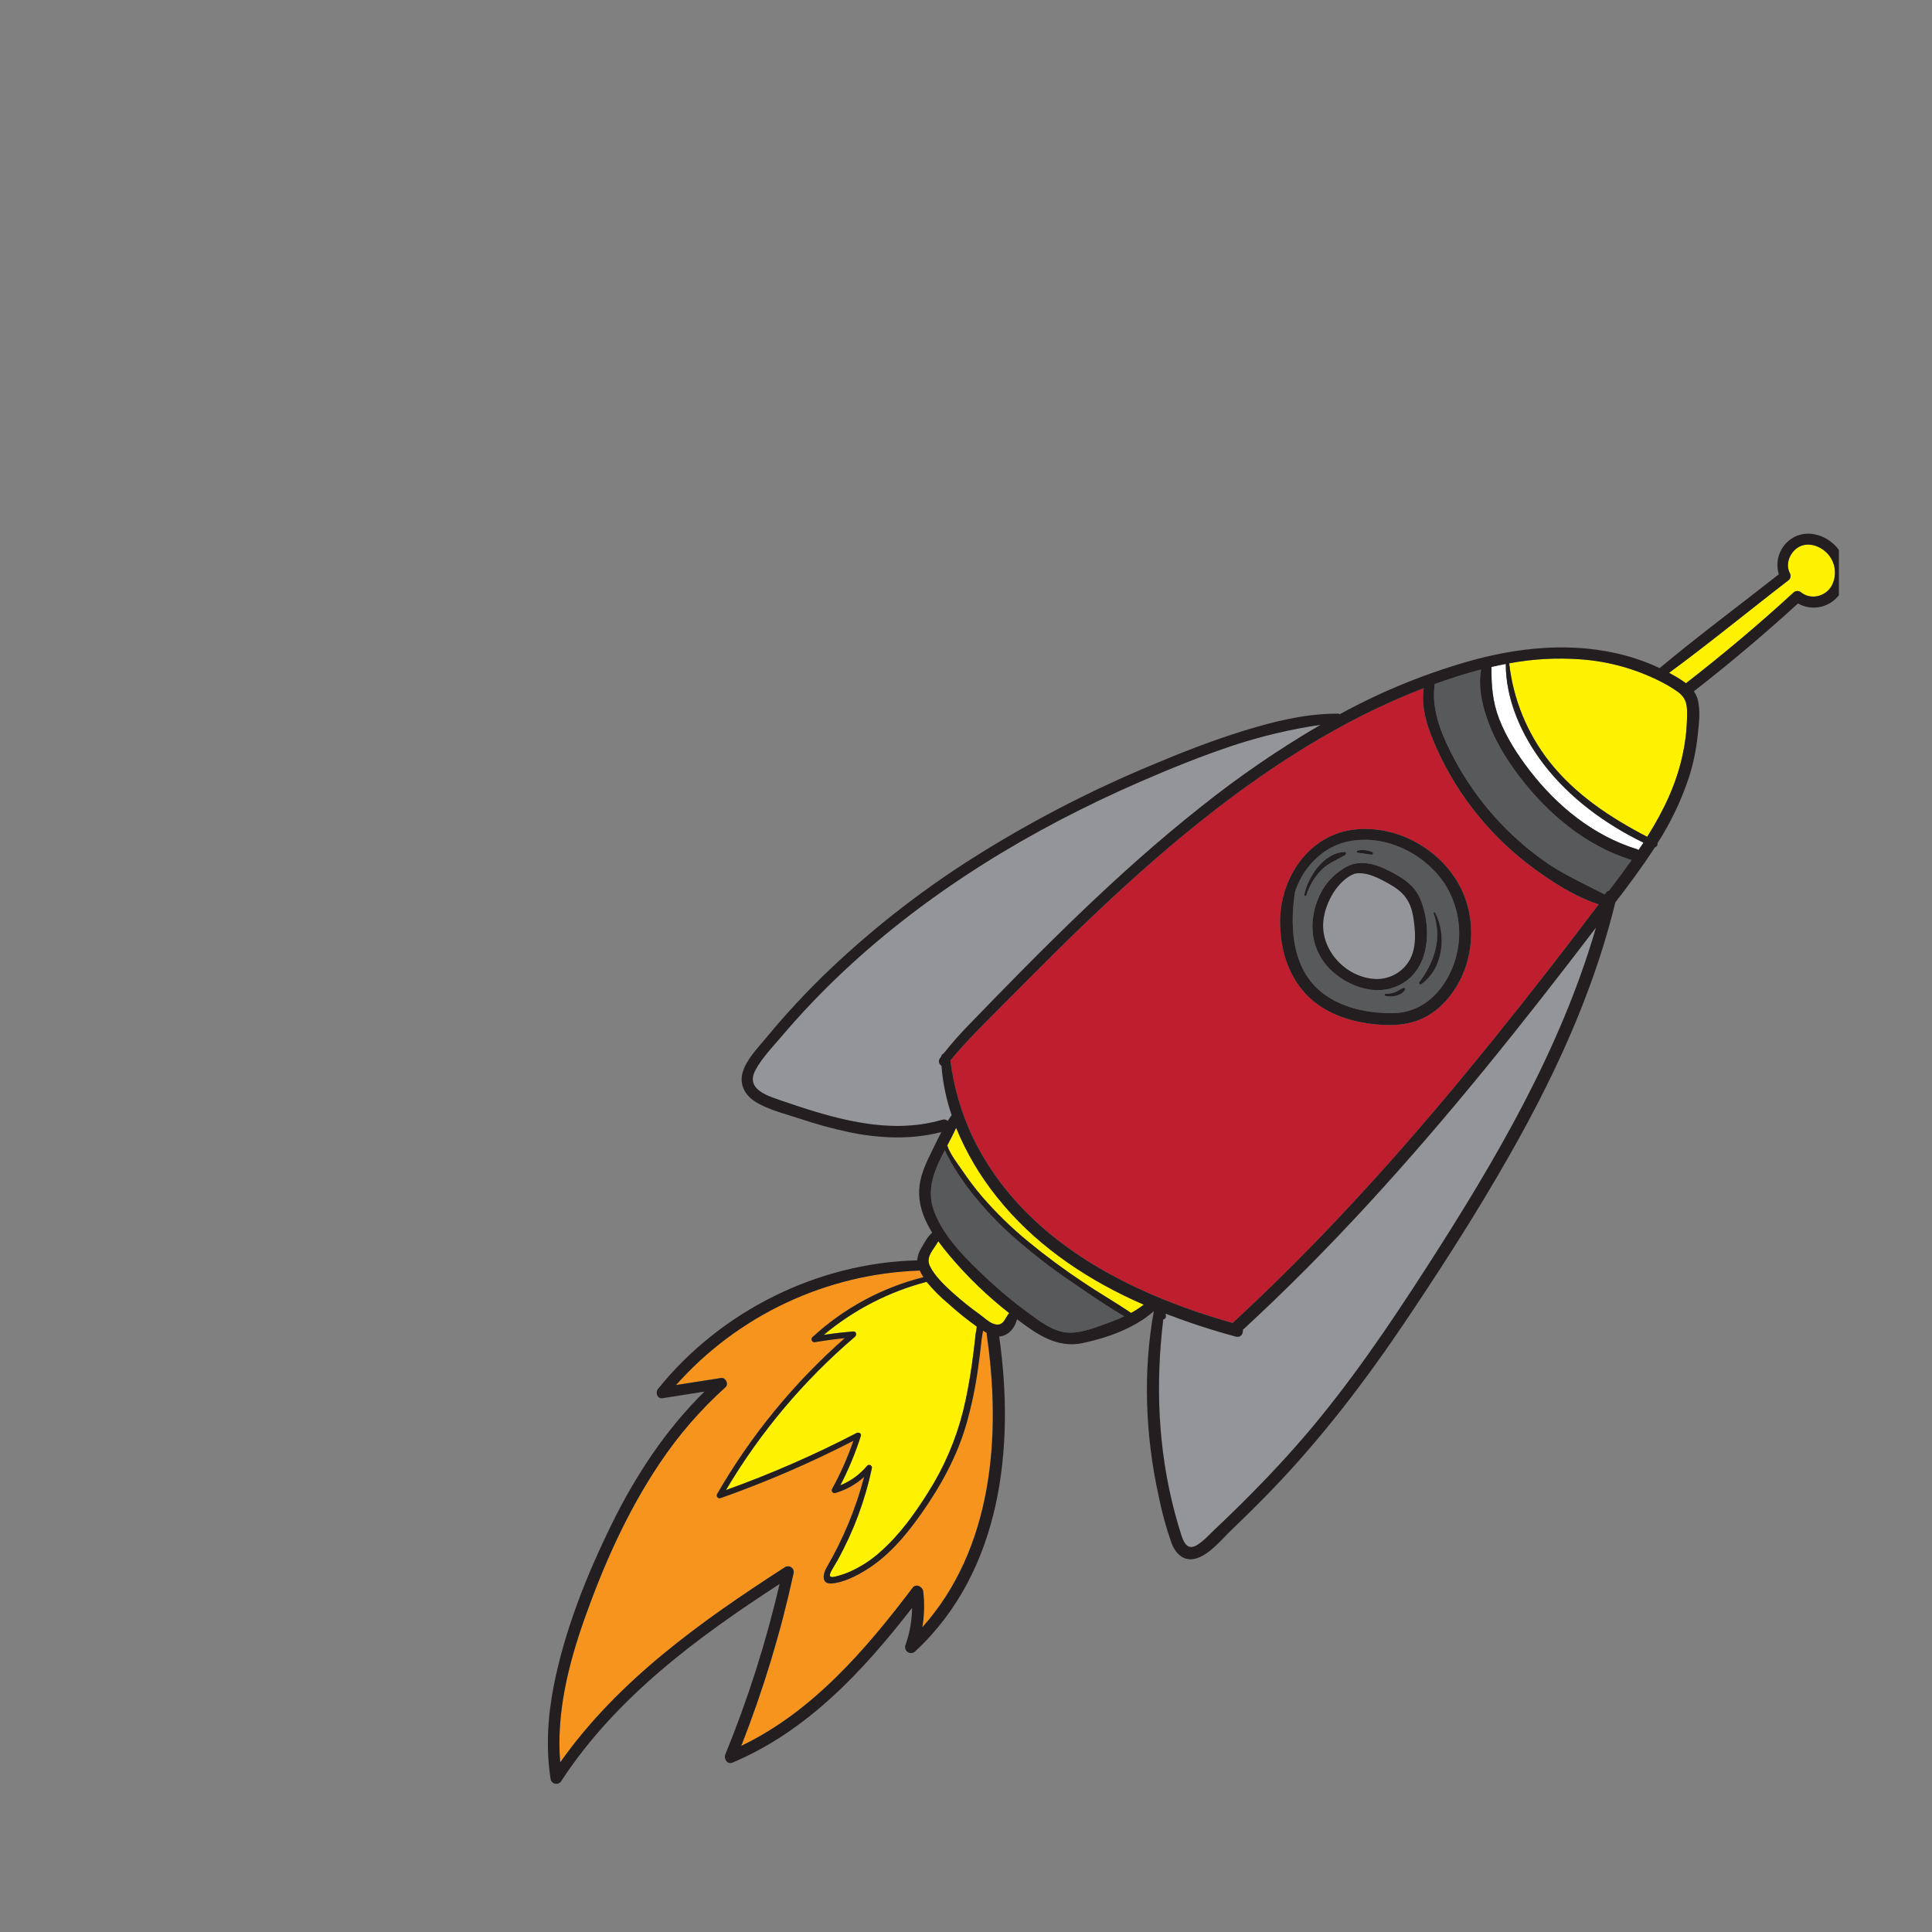 <svg width="664" height="664" viewBox="0 0 664 664" fill="none" xmlns="http://www.w3.org/2000/svg">
<rect x="0" y="0" width="664" height="664" fill="#808080" stroke="none"/>
<g clip-path="url(#clip0_701_81)">
<path d="M342.567 411.315C336.81 404.117 332.123 396.126 328.651 387.589C327.737 389.63 326.663 391.656 325.604 393.682C326.572 396.729 329.489 400.377 330.639 402.099C332.727 405.226 334.985 408.237 337.402 411.117C342.274 416.77 347.626 421.992 353.397 426.723C359.47 431.716 365.795 436.394 372.348 440.738C377.733 444.356 383.384 447.593 388.746 451.241C390.268 450.418 391.715 449.465 393.073 448.393C391.93 447.898 390.788 447.395 389.645 446.869C371.594 438.537 354.944 426.975 342.567 411.315Z" fill="#FFF200"/>
<path d="M532.496 261.769C541.461 273.141 553.442 281.016 566.116 287.605C571.752 278.648 576.36 269.134 578.455 258.608C579.43 253.907 579.887 249.113 579.818 244.312C579.765 241.448 579.011 239.506 576.642 237.769C574.599 236.329 572.444 235.056 570.198 233.961C561.772 229.77 552.607 227.271 543.22 226.603C535.017 225.995 526.771 226.456 518.687 227.974C520.06 240.303 524.842 252.006 532.496 261.769V261.769Z" fill="#FFF200"/>
<path d="M510.27 367.435C484.473 398.976 457.167 429.397 427.15 457.022C427.325 458.355 426.388 459.818 424.751 459.361C416.574 457.145 408.516 454.516 400.606 451.485C400.606 451.736 400.659 451.988 400.69 452.247C400.716 452.385 400.712 452.526 400.68 452.663C400.648 452.8 400.588 452.928 400.503 453.04C400.419 453.152 400.312 453.245 400.189 453.313C400.066 453.381 399.931 453.422 399.791 453.435C397.102 475.676 397.955 498.023 403.736 519.799C404.437 522.427 405.191 525.047 406.021 527.636C406.905 530.371 408.238 532.884 411.353 531.026C413.744 529.586 415.755 527.271 417.766 525.367C419.777 523.463 421.727 521.612 423.677 519.707C432.2 511.428 440.433 502.837 448.179 493.811C463.855 475.577 477.374 455.621 490.376 435.421C513.919 398.861 536.358 360.725 548.521 318.749C536.03 335.186 523.333 351.463 510.27 367.435Z" fill="#939598"/>
<path d="M579.445 234.829C592.157 224.927 604.504 214.622 616.34 203.722C616.683 203.362 617.151 203.146 617.648 203.119C618.145 203.092 618.634 203.256 619.014 203.578C622.38 206.282 627.392 205.048 629.494 201.399C630.442 199.67 630.833 197.69 630.615 195.73C630.397 193.77 629.58 191.925 628.275 190.447C625.724 187.575 621.184 185.938 617.749 188.291C615.076 190.119 613.591 193.927 615.137 196.928C615.39 197.347 615.475 197.847 615.375 198.326C615.274 198.805 614.996 199.228 614.596 199.51C600.901 210.037 587.511 221.043 573.603 231.234C574.014 231.462 574.418 231.683 574.822 231.919C576.427 232.784 577.971 233.756 579.445 234.829V234.829Z" fill="#FFF200"/>
<path d="M285.823 539.656C284.962 541.247 284.642 542.436 287.049 541.849C288.772 541.43 290.457 540.865 292.083 540.158C295.988 538.405 299.588 536.039 302.747 533.151C309.259 527.37 314.423 520.134 319.031 512.799C324.474 504.197 328.509 494.781 330.982 484.907C332.223 479.918 333.137 474.853 333.876 469.773C334.234 467.32 334.546 464.852 334.836 462.392C334.996 461.067 335.14 459.741 335.285 458.409C335.331 457.967 335.62 456.786 335.666 455.918C332.317 453.527 329.107 450.946 326.054 448.187C323.285 445.889 320.735 443.339 318.437 440.57C305.482 443.966 293.435 450.179 283.157 458.767C286.508 458.259 289.872 457.87 293.249 457.601C294.338 457.51 294.559 458.827 293.858 459.422C276.276 474.425 261.295 492.232 249.521 512.121C264.926 506.598 279.94 500.041 294.46 492.493C295.092 492.166 296.174 492.607 295.899 493.46C294.035 499.324 291.675 505.019 288.846 510.484C292.427 509.042 295.592 506.73 298.055 503.758C298.195 503.611 298.379 503.512 298.579 503.477C298.779 503.441 298.985 503.471 299.167 503.561C299.35 503.651 299.498 503.798 299.591 503.978C299.684 504.159 299.717 504.365 299.685 504.566C297.344 515.622 293.373 526.27 287.902 536.159C287.201 537.332 286.462 538.475 285.823 539.656Z" fill="#FFF200"/>
<path d="M341.318 454.966C342.925 455.552 344.197 455.347 345.187 453.823C345.651 453.107 346.032 452.391 346.52 451.683C346.614 451.549 346.73 451.43 346.862 451.333C339.361 445.476 332.489 438.855 326.358 431.575C325.033 429.998 323.7 428.346 322.451 426.624C320.928 429.458 317.942 431.956 319.61 435.246C321.347 438.704 324.599 441.743 327.417 444.325C330.444 447.043 333.623 449.586 336.938 451.942C338.24 452.848 339.809 454.425 341.318 454.966Z" fill="#FFF200"/>
<path d="M322.999 363.733L323.411 363.193C323.442 362.953 323.536 362.725 323.683 362.533C323.83 362.34 324.025 362.19 324.249 362.096C327.093 358.524 330.123 355.104 333.328 351.851C358.463 325.871 384.116 299.929 412.541 277.459C425.615 267.002 439.438 257.516 453.899 249.08C443.773 250.568 433.792 252.918 424.065 256.102C413.204 259.713 402.555 264.008 392.075 268.571C354.814 284.787 319.336 306.159 289.654 334.074C282.258 341.019 275.258 348.373 268.685 356.102C265.577 359.758 261.83 363.566 259.591 367.831C256.354 373.985 262.881 376.324 267.535 377.923C285.404 384.062 305.001 390.354 323.845 384.847C324.171 384.74 324.52 384.723 324.856 384.798C325.191 384.873 325.5 385.037 325.749 385.273C326.092 384.71 326.45 384.146 326.815 383.598C326.886 383.497 326.962 383.4 327.044 383.308C325.167 377.802 323.985 372.084 323.525 366.285C323.313 366.161 323.129 365.994 322.986 365.794C322.843 365.594 322.743 365.367 322.694 365.126C322.644 364.886 322.646 364.637 322.698 364.397C322.751 364.157 322.854 363.931 322.999 363.733V363.733Z" fill="#939598"/>
<path d="M472.812 336.473C475.199 336.55 477.561 335.966 479.636 334.784C481.711 333.603 483.42 331.87 484.572 329.778C486.964 325.338 486.507 319.877 485.714 315.048C484.808 309.548 482.409 306.532 477.557 303.821C474 301.833 469.689 299.418 465.538 300.248C459.673 302.579 455.537 310.15 454.836 316.243C453.641 326.572 462.514 336.07 472.812 336.473Z" fill="#939598"/>
<path d="M515.252 247.115C517.735 253.505 521.497 259.301 525.664 264.732C535.131 277.048 547.592 287.186 562.559 291.84C562.773 291.909 562.975 292.009 563.16 292.137C563.724 291.299 564.28 290.453 564.836 289.608C551.682 283.225 539.336 274.169 530.462 262.546C523.005 252.774 517.514 240.625 517.514 228.187C515.869 228.497 514.228 228.842 512.593 229.223C512.548 235.453 512.913 241.097 515.252 247.115Z" fill="white"/>
<path d="M498.625 258.532C502.178 265.642 506.552 272.311 511.657 278.404C516.992 284.734 523.071 290.399 529.762 295.275C536.548 300.241 543.883 303.539 551.324 307.309L551.538 307.446C551.639 307.111 551.828 306.81 552.085 306.573C552.342 306.335 552.658 306.172 553 306.098C555.62 302.64 558.24 299.144 560.761 295.579C545.086 290.728 532.107 279.859 522.252 266.948C517.636 260.901 513.576 254.259 511.078 247.038C509.265 241.821 508.031 235.69 509.021 230.091C503.621 231.485 498.297 233.199 493.087 235.103C491.937 243.375 494.969 251.205 498.625 258.532Z" fill="#58595B"/>
<path d="M423.654 454.669C427.081 451.49 430.483 448.286 433.86 445.057C462.285 417.774 488.319 388.114 513.073 357.465C525.443 342.14 537.553 326.572 549.428 310.82C541.4 308.208 533.745 303.318 526.997 298.367C519.916 293.145 513.519 287.055 507.955 280.239C502.286 273.315 497.552 265.676 493.872 257.519C490.985 251.113 488.205 243.657 489.302 236.512C457.068 248.92 428.323 268.685 402.076 290.926C388.602 302.351 375.745 314.438 363.17 326.823C357.01 332.886 350.904 338.997 344.852 345.156C338.636 351.448 332.254 357.632 326.633 364.465C327.801 373.633 330.413 382.558 334.371 390.91C351.349 426.007 387.703 444.493 423.654 454.669ZM466.444 285.008C481 283.835 495.723 292.365 502.151 305.428C508.45 318.247 506.02 334.935 495.837 345.095C489.858 351.067 482.949 352.712 474.708 352.194C466.33 351.661 457.784 349.399 451.241 343.945C444.226 338.103 440.578 329.024 440.09 319.839C438.651 303.516 449.04 286.409 466.444 285.008Z" fill="#BE1E2D"/>
<path d="M457.495 343.267C463.809 346.931 471.448 348.264 478.684 348.188C486.225 348.112 492.227 344.166 496.347 337.966C499.68 332.878 501.469 326.934 501.496 320.851C501.523 314.769 499.787 308.809 496.5 303.691C489.439 293.028 475.386 286.295 462.666 289.334C455.979 290.933 450.48 295.663 447.197 301.612C446.329 303.181 445.61 304.829 445.049 306.532C442.992 320.128 444.31 335.62 457.495 343.267ZM479.895 342.186C478.654 342.54 477.342 342.566 476.087 342.262C475.698 342.178 475.721 341.538 476.133 341.554C477.269 341.582 478.401 341.385 479.461 340.975C480.466 340.602 481.319 339.84 482.325 339.512C482.403 339.488 482.485 339.487 482.564 339.51C482.642 339.532 482.712 339.577 482.765 339.638C482.818 339.699 482.853 339.775 482.864 339.855C482.875 339.936 482.862 340.018 482.828 340.091C482.393 341.173 480.961 341.858 479.895 342.186ZM493.247 313.623C497.292 321.476 496.012 332.825 488.456 338.218C487.976 338.56 487.512 337.898 487.824 337.456C493.087 330.494 495.677 322.428 492.737 313.844C492.615 313.623 493.102 313.342 493.247 313.623ZM466.718 292.297C468.386 291.995 470.105 292.191 471.662 292.86C472.042 293.058 471.974 293.782 471.486 293.751C469.872 293.66 468.28 293.249 466.665 293.119C466.162 293.058 466.269 292.335 466.718 292.297ZM448.972 307.682C448.842 308.109 448.21 308.002 448.278 307.545C449.497 301.338 454.981 293.074 462.065 292.807C462.178 292.805 462.29 292.839 462.383 292.905C462.476 292.971 462.546 293.064 462.581 293.173C462.617 293.281 462.617 293.398 462.582 293.506C462.546 293.614 462.477 293.708 462.384 293.774C459.62 295.534 456.725 296.448 454.311 298.839C451.833 301.305 450 304.342 448.972 307.682V307.682ZM461.547 298.618L461.684 298.504C463.691 297.15 466.082 296.48 468.501 296.592H468.859C469.611 296.62 470.358 296.722 471.09 296.897C472.792 297.259 474.442 297.829 476.003 298.596C480.878 300.926 485.905 303.661 488.098 308.871C491.655 317.348 491.739 329.915 484.29 336.291C476.331 343.146 465.248 340.373 458.005 333.899C450.388 327.112 449.314 316.822 453.435 307.804C455.178 304.012 457.999 300.817 461.547 298.618V298.618Z" fill="#58595B"/>
<path d="M352.971 450.883C357.191 453.93 362.065 457.951 367.534 458.028C372.348 458.096 377.481 455.895 381.945 454.257C383.468 453.701 384.991 453.092 386.431 452.414C380.17 448.766 374.13 444.569 368.189 440.494C361.191 435.763 354.507 430.583 348.18 424.987C342.013 419.535 336.451 413.434 331.591 406.79C329.238 403.56 327.142 400.15 325.322 396.592C325.109 396.18 324.896 395.746 324.698 395.304C321.24 401.977 318.193 408.71 321.027 416.296C324.492 425.619 332.794 433.426 339.886 440.068C344.018 443.942 348.388 447.554 352.971 450.883Z" fill="#58595B"/>
<path d="M317.234 546.869C317.729 551 317.624 555.182 316.921 559.284C341.119 532.252 344.174 493.491 339.078 458.683C339.052 458.483 339.052 458.281 339.078 458.081C338.652 457.837 338.233 457.571 337.806 457.319C337.661 458.294 337.433 459.246 337.349 459.993C336.984 463.405 336.588 466.848 336.085 470.222C335.183 476.816 333.811 483.337 331.979 489.736C328.727 500.742 323.319 510.606 316.746 519.959C311.513 527.408 305.466 534.697 297.636 539.534C294.201 541.643 289.768 543.936 285.67 544.203C282.182 544.431 282.791 540.912 284.01 538.772C289.725 529 294.082 518.493 296.958 507.544C294.127 510.131 290.739 512.033 287.056 513.104C286.878 513.158 286.687 513.159 286.508 513.107C286.329 513.056 286.168 512.953 286.046 512.812C285.923 512.671 285.844 512.498 285.818 512.313C285.792 512.129 285.82 511.94 285.899 511.771C288.825 506.452 291.289 500.892 293.264 495.151C278.493 502.753 263.225 509.346 247.564 514.886C247.381 514.942 247.186 514.944 247.002 514.891C246.818 514.839 246.653 514.734 246.528 514.59C246.402 514.446 246.321 514.268 246.294 514.079C246.267 513.889 246.295 513.696 246.376 513.523C258.007 493.361 272.854 475.236 290.332 459.863C286.851 460.229 283.393 460.701 279.935 461.288C279.737 461.297 279.54 461.249 279.369 461.148C279.198 461.046 279.061 460.897 278.974 460.719C278.887 460.54 278.855 460.34 278.881 460.144C278.907 459.947 278.99 459.762 279.12 459.612C289.93 449.627 303.075 442.516 317.348 438.933C316.869 438.204 316.447 437.44 316.083 436.648C300.181 437.193 284.555 440.963 270.153 447.728C255.751 454.493 242.873 464.112 232.3 476.003L247.792 473.573C249.377 473.322 250.55 475.66 249.316 476.742C240.721 484.483 233.127 493.267 226.71 502.89C215.673 519.304 207.523 537.607 200.919 556.207C195.291 572.057 191.124 588.813 192.541 605.715C212.504 577.465 241.014 557.181 269.812 538.604C270.133 538.405 270.504 538.303 270.882 538.309C271.259 538.316 271.627 538.432 271.94 538.643C272.253 538.854 272.498 539.151 272.647 539.498C272.795 539.845 272.839 540.228 272.775 540.6C268.375 560.856 262.348 580.723 254.754 600.01C279.249 588.257 297.545 566.961 313.692 545.619C314.819 544.165 317.043 545.284 317.234 546.869Z" fill="#F7941E"/>
<path d="M311.254 565.209C311.043 565.651 310.997 566.153 311.124 566.626C311.251 567.098 311.543 567.51 311.946 567.786C312.35 568.062 312.84 568.184 313.326 568.131C313.813 568.077 314.264 567.852 314.598 567.494C344.219 539.975 348.835 497.314 343.404 459.338C346.314 459.125 348.69 456.756 349.536 453.412C356.254 458.477 363.246 463.474 372.104 461.6C380.482 459.818 389.996 456.497 396.554 450.617C392.745 471.54 393.659 493.46 398.206 514.17C399.29 519.632 400.762 525.011 402.609 530.264C404.033 534.073 407.042 536.974 411.345 535.55C416.037 533.989 419.891 529.007 423.349 525.717C427.858 521.411 432.286 517.021 436.632 512.548C454.433 494.161 469.811 473.886 484.031 452.65C498.251 431.415 511.992 409.852 524.148 387.406C537.409 362.941 548.567 337.227 555.171 310.143C559.885 304.003 564.554 297.758 568.736 291.238C569.043 291.169 569.31 290.981 569.478 290.715C569.646 290.45 569.703 290.128 569.635 289.821C574.279 282.61 577.973 274.83 580.625 266.674C581.998 262.246 582.939 257.695 583.436 253.086C583.878 249.042 584.54 244.228 583.436 240.267C583.163 239.311 582.728 238.41 582.149 237.601C594.473 228.004 606.405 217.938 617.947 207.401C620.227 208.696 622.896 209.128 625.468 208.617C628.04 208.107 630.342 206.689 631.954 204.621C635.702 199.747 635.176 192.534 631.193 188.002C627.384 183.691 620.727 181.764 615.7 185.138C613.752 186.435 612.276 188.329 611.493 190.536C610.711 192.742 610.663 195.142 611.359 197.378C597.725 208.11 583.71 218.484 570.404 229.611C567.701 228.343 564.92 227.247 562.079 226.329C544.119 220.487 524.757 221.911 506.774 226.717C490.675 231.136 475.146 237.419 460.503 245.439C460.267 245.321 460.005 245.263 459.741 245.271C448.438 245.226 437.105 248.12 426.426 251.471C415.748 254.823 405.358 258.92 395.083 263.262C375.004 271.676 355.622 281.667 337.121 293.142C318.562 304.639 301.224 317.996 285.373 333.008C277.539 340.459 270.163 348.377 263.285 356.718C260.383 360.245 256.43 364.19 255.188 368.73C254.084 372.873 256.125 376.507 259.644 378.677C264.161 381.473 269.896 382.821 274.877 384.466C280.5 386.359 286.227 387.926 292.03 389.158C302.472 391.283 313.197 391.747 323.548 389.066C322.024 391.923 320.653 394.878 319.26 397.727C317.294 401.756 315.718 406.021 315.893 410.576C316.068 415.298 317.896 419.655 320.379 423.646C318.764 425.009 317.622 427.249 316.617 428.978C315.832 430.243 315.357 431.676 315.23 433.159C280.887 434.02 247.617 450.632 226.115 477.389C225.171 478.57 225.894 480.832 227.639 480.558L242.11 478.273C228.85 491.305 218.499 507.026 210.303 523.676C201.658 541.286 194.042 560.297 190.279 579.582C188.238 590.025 187.59 600.734 189.213 611.275C189.254 611.7 189.43 612.101 189.716 612.419C190.002 612.737 190.382 612.954 190.801 613.039C191.219 613.125 191.654 613.073 192.042 612.893C192.429 612.712 192.748 612.412 192.952 612.037C211.628 583.459 239.604 562.757 267.923 544.408C263.283 564.408 257.045 584.002 249.27 603.003C248.668 604.466 249.971 606.522 251.7 605.799C277.421 594.998 296.638 574.281 313.456 552.619C313.422 556.909 312.678 561.163 311.254 565.209ZM388.731 451.241C383.4 447.608 377.717 444.386 372.332 440.738C365.78 436.394 359.455 431.716 353.382 426.723C347.611 421.992 342.259 416.77 337.387 411.117C334.952 408.24 332.676 405.232 330.57 402.106C329.42 400.385 326.503 396.774 325.536 393.69C326.61 391.656 327.684 389.63 328.582 387.596C332.076 396.135 336.786 404.124 342.567 411.315C354.982 426.975 371.632 438.537 389.668 446.869C390.803 447.395 391.953 447.898 393.096 448.393C391.726 449.467 390.266 450.42 388.731 451.241ZM490.376 435.444C477.374 455.644 463.854 475.599 448.179 493.834C440.426 502.844 432.184 511.436 423.676 519.73C421.727 521.635 419.756 523.521 417.766 525.39C415.755 527.294 413.744 529.609 411.353 531.049C408.245 532.907 406.912 530.394 406.021 527.659C405.183 525.07 404.429 522.449 403.736 519.822C397.955 498.046 397.102 475.698 399.791 453.458C399.93 453.445 400.066 453.404 400.189 453.336C400.311 453.268 400.419 453.175 400.503 453.063C400.588 452.951 400.648 452.822 400.68 452.686C400.712 452.549 400.715 452.407 400.689 452.27C400.689 452.011 400.636 451.759 400.606 451.508C408.516 454.536 416.574 457.163 424.75 459.376C426.396 459.833 427.325 458.37 427.15 457.038C457.167 429.435 484.473 398.991 510.27 367.45C523.333 351.455 536.022 335.201 548.521 318.787C536.357 360.748 513.942 398.869 490.376 435.444ZM614.565 199.51C614.965 199.228 615.244 198.805 615.344 198.326C615.444 197.847 615.359 197.347 615.106 196.928C613.583 193.927 615.045 190.119 617.719 188.291C621.154 185.938 625.693 187.575 628.245 190.447C629.55 191.925 630.367 193.77 630.585 195.73C630.803 197.69 630.411 199.67 629.464 201.399C627.354 205.048 622.35 206.282 618.983 203.578C618.603 203.256 618.115 203.092 617.618 203.119C617.12 203.146 616.653 203.362 616.31 203.722C604.473 214.607 592.127 224.965 579.445 234.829C577.988 233.758 576.462 232.786 574.875 231.919C574.471 231.683 574.068 231.462 573.656 231.234C587.511 221.043 600.901 210.037 614.565 199.51ZM543.22 226.603C552.607 227.271 561.772 229.77 570.198 233.961C572.444 235.056 574.599 236.329 576.642 237.769C579.011 239.506 579.765 241.448 579.818 244.312C579.887 249.113 579.43 253.907 578.455 258.608C576.36 269.134 571.752 278.648 566.116 287.605C553.442 281.016 541.461 273.133 532.496 261.769C524.842 252.006 520.06 240.303 518.687 227.974C526.771 226.456 535.017 225.995 543.22 226.603V226.603ZM517.514 228.187C517.514 240.625 523.005 252.774 530.462 262.546C539.336 274.169 551.682 283.225 564.836 289.608C564.28 290.453 563.724 291.299 563.16 292.137C562.975 292.009 562.773 291.909 562.559 291.84C547.592 287.186 535.139 277.048 525.664 264.732C521.497 259.317 517.735 253.505 515.252 247.115C512.913 241.097 512.548 235.453 512.593 229.223C514.234 228.842 515.874 228.497 517.514 228.187ZM509.036 230.091C508.023 235.69 509.28 241.821 511.093 247.038C513.591 254.259 517.651 260.901 522.267 266.948C532.123 279.859 545.117 290.728 560.776 295.579C558.255 299.144 555.635 302.64 553.015 306.098C552.673 306.172 552.357 306.335 552.1 306.573C551.843 306.81 551.654 307.111 551.553 307.446L551.339 307.309C543.898 303.501 536.563 300.241 529.777 295.275C523.08 290.4 516.997 284.735 511.657 278.404C506.546 272.312 502.167 265.643 498.609 258.532C494.953 251.205 491.922 243.375 493.087 235.103C498.312 233.199 503.636 231.485 509.036 230.091ZM326.823 383.598C326.457 384.146 326.061 384.71 325.757 385.273C325.507 385.037 325.199 384.873 324.863 384.798C324.528 384.723 324.179 384.74 323.852 384.847C305.009 390.354 285.411 384.085 267.542 377.923C262.889 376.324 256.361 373.985 259.598 367.831C261.883 363.566 265.585 359.757 268.693 356.101C275.252 348.385 282.237 341.041 289.615 334.105C319.32 306.159 354.776 284.787 392.037 268.601C402.525 264.031 413.173 259.743 424.027 256.133C433.752 252.949 443.73 250.599 453.854 249.11C439.393 257.547 425.569 267.032 412.495 277.49C384.108 299.959 358.455 325.901 333.32 351.882C330.132 355.126 327.117 358.536 324.287 362.096C324.063 362.19 323.868 362.34 323.721 362.533C323.574 362.725 323.48 362.953 323.449 363.193L323.037 363.733C322.892 363.932 322.79 364.158 322.738 364.399C322.686 364.639 322.685 364.887 322.735 365.128C322.785 365.369 322.886 365.596 323.03 365.795C323.174 365.995 323.358 366.162 323.571 366.285C324.03 372.084 325.212 377.802 327.089 383.308C326.995 383.399 326.906 383.496 326.823 383.598ZM326.633 364.465C332.254 357.61 338.636 351.448 344.852 345.156C350.945 339.012 357.051 332.901 363.17 326.823C375.745 314.438 388.602 302.328 402.076 290.926C428.323 268.715 457.068 248.92 489.325 236.512C488.22 243.657 491 251.113 493.895 257.519C497.574 265.676 502.309 273.315 507.978 280.239C513.541 287.055 519.939 293.145 527.019 298.367C533.768 303.318 541.423 308.208 549.45 310.82C537.553 326.572 525.443 342.14 513.058 357.48C488.319 388.114 462.285 417.774 433.845 445.072C430.473 448.301 427.071 451.505 423.638 454.684C387.688 444.508 351.333 426.022 334.356 390.925C330.401 382.568 327.794 373.637 326.633 364.465V364.465ZM321.027 416.296C318.201 408.679 321.232 401.961 324.698 395.304C324.896 395.746 325.109 396.18 325.322 396.592C327.142 400.15 329.238 403.56 331.591 406.79C336.451 413.434 342.013 419.535 348.18 424.987C354.507 430.583 361.191 435.763 368.189 440.494C374.13 444.569 380.17 448.766 386.431 452.414C384.976 453.092 383.468 453.701 381.945 454.257C377.481 455.895 372.348 458.066 367.534 458.028C362.065 457.952 357.191 453.953 352.971 450.883C348.388 447.552 344.017 443.937 339.885 440.06C332.794 433.426 324.492 425.588 321.027 416.296ZM299.639 504.566C299.671 504.365 299.639 504.159 299.545 503.978C299.452 503.798 299.304 503.651 299.122 503.561C298.939 503.471 298.733 503.441 298.533 503.477C298.333 503.512 298.149 503.611 298.009 503.758C295.546 506.73 292.381 509.042 288.801 510.484C291.63 505.019 293.989 499.324 295.854 493.46C296.128 492.607 295.046 492.166 294.414 492.493C279.894 500.041 264.88 506.598 249.476 512.121C261.252 492.231 276.235 474.424 293.82 459.422C294.521 458.827 294.3 457.51 293.211 457.601C289.834 457.891 286.47 458.279 283.118 458.767C293.414 450.16 305.485 443.936 318.467 440.54C320.765 443.309 323.315 445.859 326.084 448.157C329.142 450.926 332.356 453.517 335.712 455.918C335.666 456.786 335.376 457.967 335.331 458.409C335.186 459.741 335.041 461.067 334.881 462.392C334.592 464.852 334.28 467.32 333.922 469.773C333.16 474.853 332.269 479.918 331.027 484.907C328.554 494.781 324.52 504.197 319.077 512.799C314.469 520.134 309.305 527.37 302.792 533.151C299.633 536.039 296.034 538.405 292.129 540.158C290.502 540.865 288.818 541.43 287.094 541.849C284.688 542.436 285.007 541.247 285.868 539.656C286.508 538.475 287.247 537.332 287.902 536.16C293.357 526.267 297.312 515.62 299.639 504.566V504.566ZM336.961 451.912C333.645 449.555 330.467 447.012 327.44 444.295C324.622 441.713 321.347 438.674 319.633 435.216C317.965 431.903 320.958 429.427 322.474 426.594C323.723 428.315 325.056 429.968 326.381 431.545C332.512 438.824 339.383 445.446 346.885 451.302C346.753 451.4 346.637 451.518 346.542 451.653C346.055 452.361 345.674 453.077 345.21 453.793C344.219 455.316 342.925 455.522 341.34 454.935C339.756 454.349 338.24 452.848 336.938 451.912H336.961ZM313.692 545.65C297.544 566.977 279.249 588.303 254.754 600.04C262.345 580.743 268.366 560.865 272.76 540.6C272.824 540.228 272.779 539.845 272.631 539.498C272.483 539.151 272.238 538.854 271.924 538.643C271.611 538.432 271.244 538.316 270.866 538.309C270.489 538.303 270.118 538.405 269.797 538.604C240.998 557.181 212.489 577.449 192.526 605.715C191.147 588.852 195.314 572.095 200.942 556.207C207.546 537.614 215.696 519.311 226.732 502.89C233.152 493.277 240.746 484.504 249.339 476.772C250.55 475.691 249.377 473.352 247.815 473.604L232.338 476.026C242.911 464.135 255.79 454.516 270.191 447.751C284.593 440.986 300.219 437.216 316.121 436.671C316.485 437.463 316.907 438.227 317.386 438.956C303.113 442.539 289.968 449.649 279.158 459.635C279.028 459.785 278.945 459.97 278.919 460.166C278.893 460.363 278.925 460.563 279.012 460.742C279.099 460.92 279.236 461.069 279.407 461.17C279.578 461.272 279.775 461.32 279.973 461.311C283.431 460.724 286.889 460.252 290.37 459.886C272.901 475.258 258.061 493.381 246.437 513.538C246.356 513.712 246.328 513.905 246.355 514.094C246.382 514.283 246.463 514.461 246.588 514.605C246.714 514.749 246.879 514.854 247.063 514.907C247.247 514.959 247.442 514.957 247.625 514.901C263.286 509.362 278.554 502.768 293.325 495.167C291.35 500.907 288.886 506.467 285.959 511.786C285.881 511.955 285.853 512.144 285.879 512.329C285.905 512.513 285.984 512.687 286.107 512.828C286.229 512.968 286.39 513.071 286.569 513.123C286.748 513.174 286.939 513.173 287.117 513.119C290.8 512.048 294.188 510.146 297.019 507.559C294.143 518.509 289.786 529.015 284.071 538.787C282.852 540.928 282.243 544.446 285.731 544.218C289.829 543.951 294.262 541.659 297.697 539.549C305.527 534.712 311.574 527.423 316.807 519.974C323.373 510.621 328.78 500.757 332.04 489.751C333.872 483.353 335.244 476.831 336.146 470.237C336.641 466.833 337.044 463.42 337.41 460.008C337.494 459.246 337.722 458.31 337.867 457.335C338.294 457.601 338.713 457.868 339.139 458.096C339.113 458.296 339.113 458.498 339.139 458.698C344.235 493.506 341.18 532.267 316.982 559.299C317.685 555.197 317.79 551.016 317.294 546.884C317.043 545.284 314.819 544.165 313.692 545.65Z" fill="#231F20"/>
<path d="M458.005 333.922C465.264 340.396 476.331 343.13 484.29 336.313C491.739 329.923 491.655 317.355 488.098 308.893C485.912 303.684 480.878 300.949 476.003 298.618C474.442 297.852 472.792 297.282 471.09 296.92C470.358 296.744 469.611 296.642 468.859 296.615H468.501C466.082 296.503 463.691 297.173 461.684 298.527L461.547 298.641C458.004 300.85 455.191 304.053 453.458 307.85C449.314 316.845 450.396 327.135 458.005 333.922ZM465.523 300.279C469.674 299.449 473.985 301.863 477.542 303.851C482.393 306.563 484.793 309.579 485.699 315.078C486.461 319.884 486.948 325.368 484.557 329.809C483.402 331.893 481.694 333.617 479.622 334.793C477.55 335.969 475.193 336.551 472.812 336.473C462.529 336.039 453.656 326.503 454.836 316.243C455.522 310.196 459.658 302.61 465.523 300.279V300.279Z" fill="#231F20"/>
<path d="M451.241 343.945C457.784 349.399 466.353 351.661 474.708 352.194C482.95 352.72 489.858 351.067 495.837 345.095C506.02 334.935 508.45 318.247 502.151 305.428C495.723 292.365 481 283.835 466.444 285.008C449.04 286.409 438.651 303.516 440.091 319.839C440.563 329.024 444.226 338.103 451.241 343.945ZM447.197 301.627C450.495 295.678 455.979 290.964 462.666 289.349C475.386 286.302 489.439 293.043 496.5 303.706C499.787 308.824 501.523 314.784 501.496 320.866C501.469 326.949 499.68 332.893 496.347 337.981C492.227 344.181 486.225 348.127 478.684 348.203C471.448 348.279 463.809 346.946 457.495 343.283C444.31 335.666 443.023 320.143 445.049 306.563C445.609 304.854 446.328 303.202 447.197 301.627Z" fill="#231F20"/>
<path d="M462.385 293.774C462.477 293.708 462.546 293.614 462.582 293.506C462.617 293.398 462.617 293.281 462.581 293.173C462.546 293.064 462.476 292.971 462.383 292.905C462.29 292.839 462.179 292.805 462.065 292.807C454.981 293.089 449.497 301.338 448.278 307.545C448.187 308.002 448.842 308.109 448.972 307.682C449.998 304.342 451.829 301.306 454.303 298.839C456.725 296.448 459.62 295.534 462.385 293.774Z" fill="#231F20"/>
<path d="M466.65 293.096C468.264 293.226 469.856 293.637 471.471 293.729C471.958 293.729 472.027 293.035 471.646 292.837C470.092 292.179 468.378 291.991 466.718 292.297C466.269 292.335 466.162 293.058 466.65 293.096Z" fill="#231F20"/>
<path d="M487.824 337.494C487.512 337.913 487.976 338.576 488.456 338.256C496.012 332.863 497.292 321.499 493.247 313.661C493.102 313.364 492.638 313.608 492.737 313.905C495.662 322.466 493.087 330.532 487.824 337.494Z" fill="#231F20"/>
<path d="M482.355 339.52C481.35 339.848 480.497 340.609 479.491 340.982C478.431 341.393 477.3 341.59 476.163 341.561C475.752 341.561 475.729 342.186 476.117 342.27C477.372 342.574 478.684 342.547 479.926 342.193C480.992 341.866 482.424 341.18 482.888 340.099C482.928 340.023 482.943 339.936 482.931 339.851C482.92 339.766 482.882 339.686 482.824 339.623C482.766 339.56 482.69 339.516 482.606 339.498C482.522 339.479 482.435 339.487 482.355 339.52Z" fill="#231F20"/>
</g>
<defs>
<clipPath id="clip0_701_81">
<rect width="457" height="457" fill="white" transform="translate(175 175)"/>
</clipPath>
</defs>
</svg>
